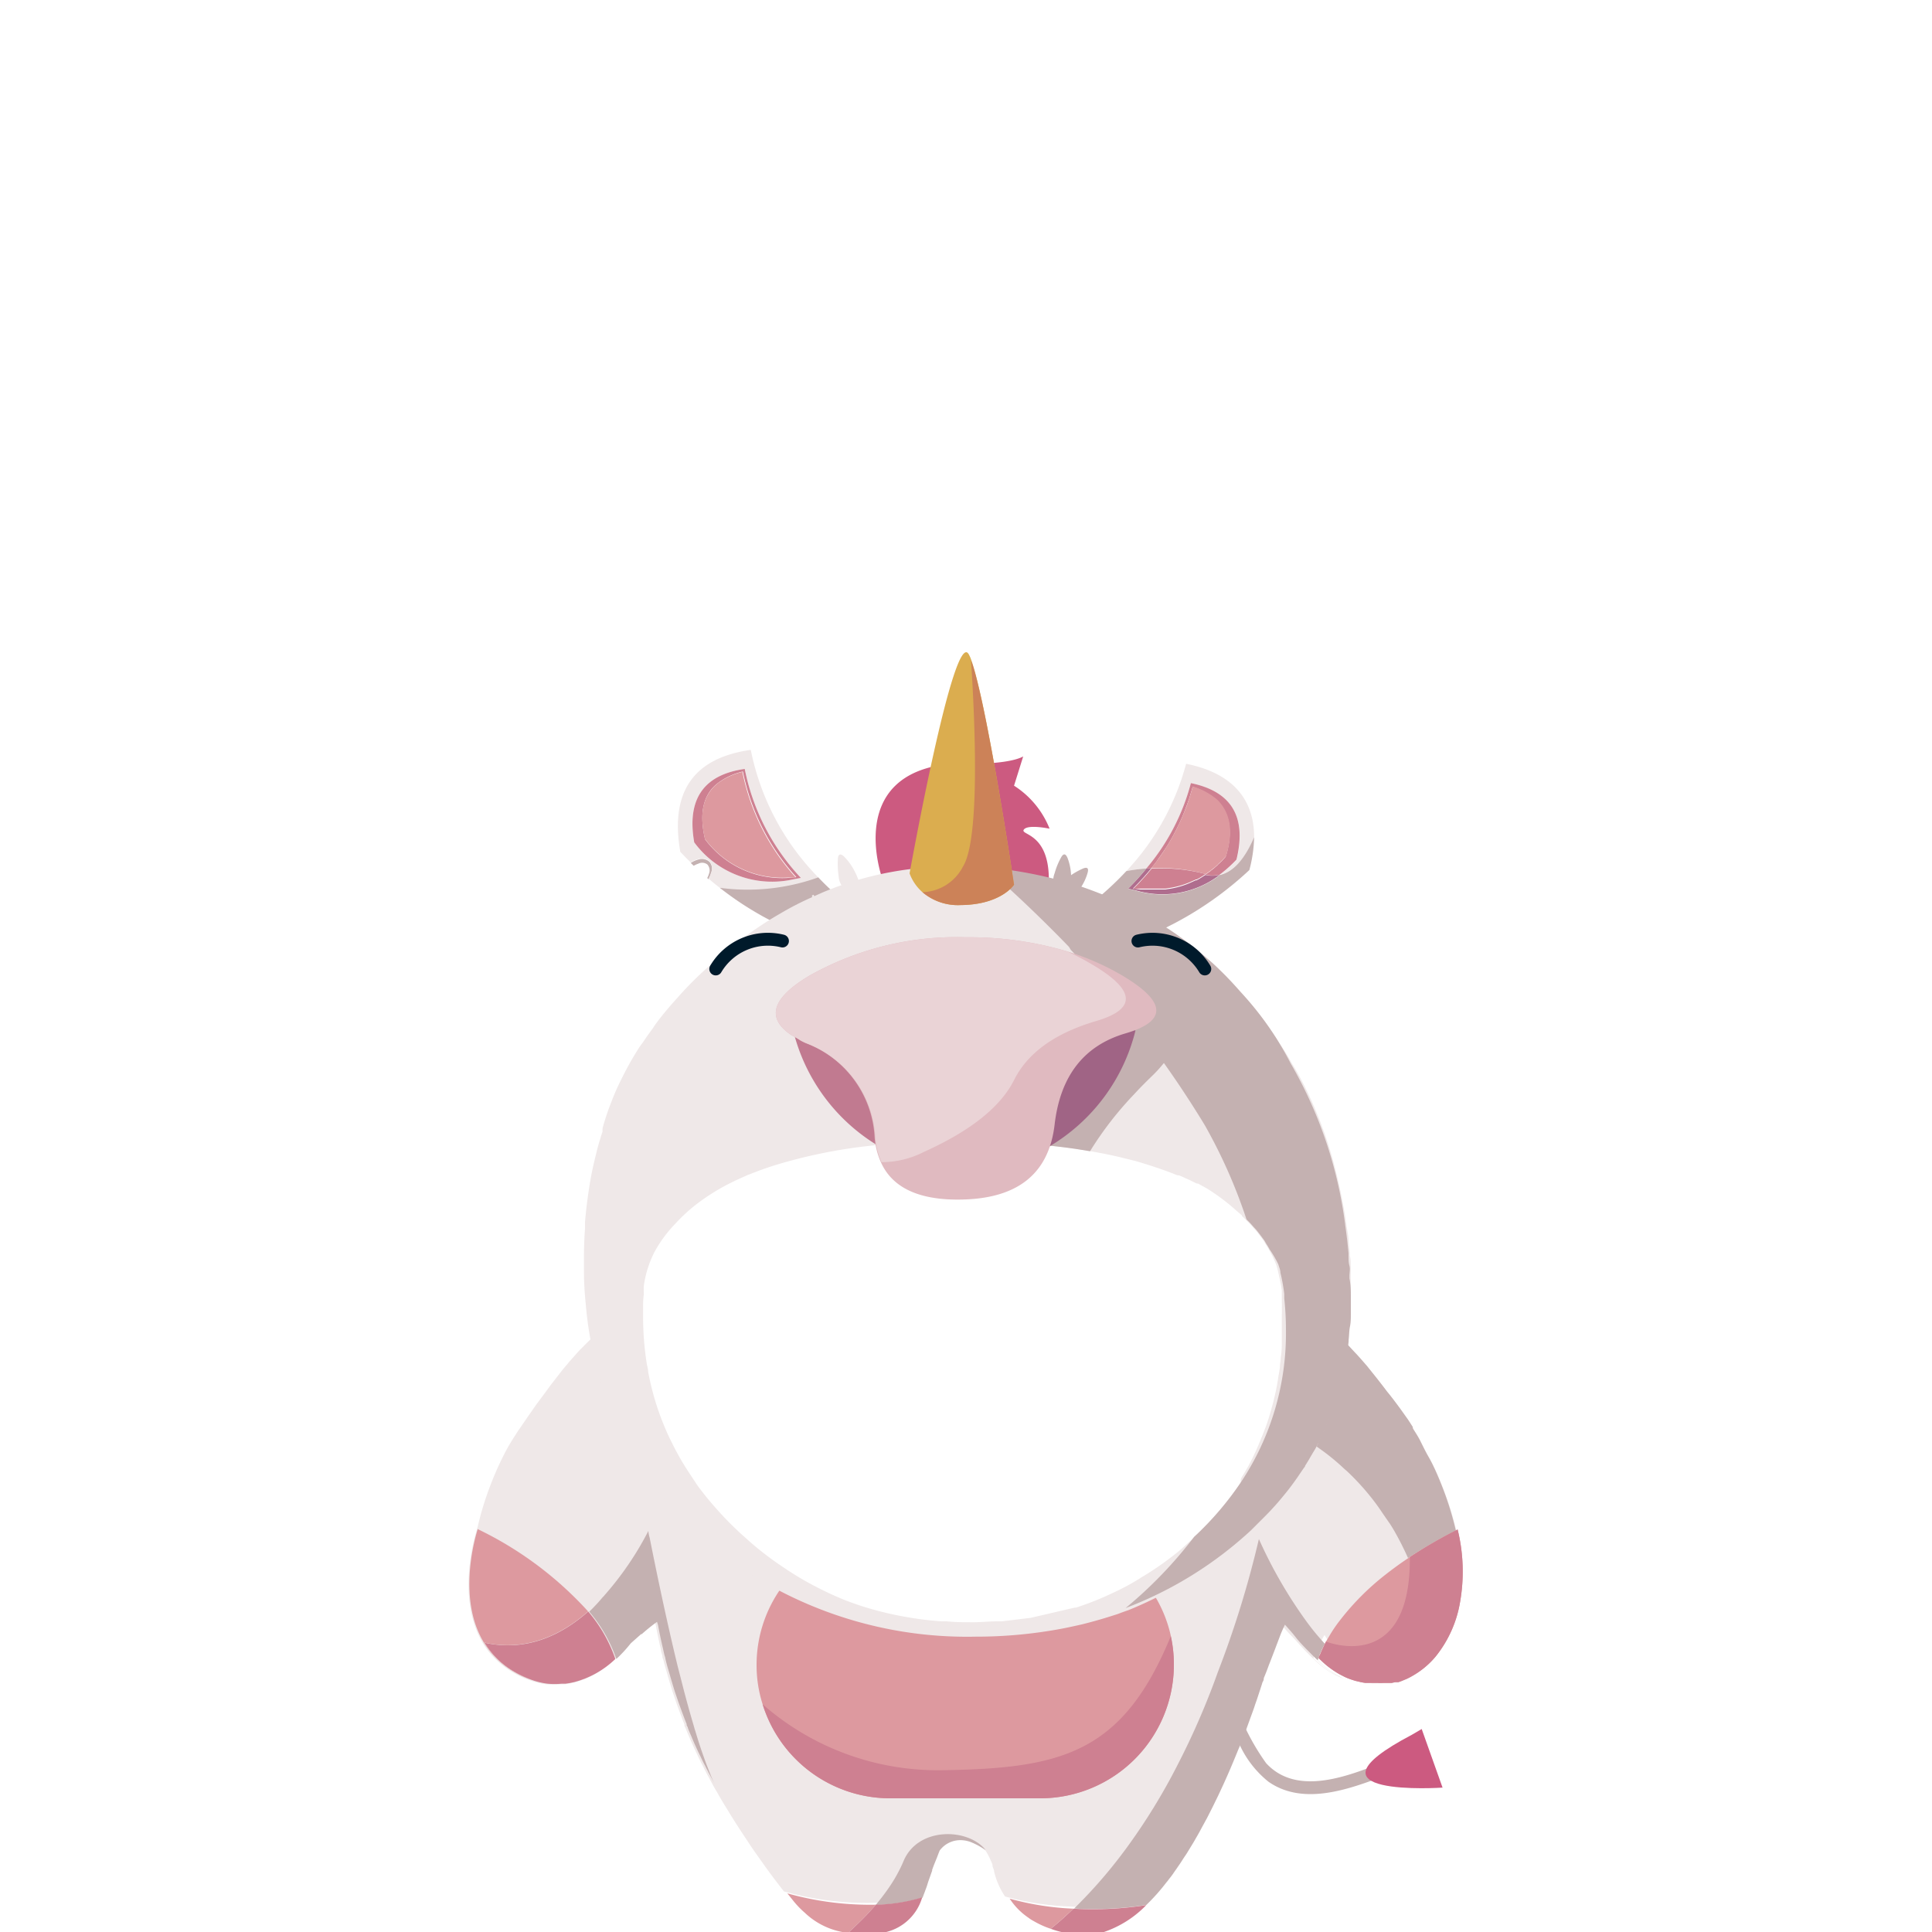<svg id="Camada_1" data-name="Camada 1" xmlns="http://www.w3.org/2000/svg" viewBox="0 0 150 150"><defs><style>.cls-1,.cls-12{fill:#c4b1b1;}.cls-2,.cls-7{fill:#cc5a80;}.cls-3,.cls-8{fill:#efe8e8;}.cls-11,.cls-4{fill:#dd999f;}.cls-5{fill:#353130;}.cls-6,.cls-9{fill:#ce8091;}.cls-10,.cls-11,.cls-12,.cls-13,.cls-14,.cls-15,.cls-16,.cls-17,.cls-18,.cls-19,.cls-7,.cls-8,.cls-9{fill-rule:evenodd;}.cls-10{fill:#af6d8e;}.cls-13{fill:#c17a90;}.cls-14{fill:#a06485;}.cls-15{fill:#e0bac0;}.cls-16{fill:#ead3d6;}.cls-17{fill:none;stroke:#001a2b;stroke-linecap:round;stroke-miterlimit:10;}.cls-18{fill:#dbad4f;}.cls-19{fill:#cc8258;}</style></defs><path class="cls-1" d="M107.36,137.66a.49.49,0,0,1-.31.38c-2.67,1-6,2.09-8.57.29A7.92,7.92,0,0,1,96.05,135c-.6-1.23-1.28-2.68-2.62-3.24a.53.53,0,0,1-.31-.63.39.39,0,0,1,.57-.33,5.48,5.48,0,0,1,2.61,2.49,18.18,18.18,0,0,0,2,3.6c2.23,2.43,5.84,1.19,8.44.19C107.19,136.92,107.44,137.32,107.36,137.66Z"/><path class="cls-2" d="M112,138.79s-11.7.79-2.37-4.11l.75-.44Z"/><path class="cls-3" d="M65.38,149.83h0s0,0,0,0l.14,0h0Zm0,0h0s0,0,0,0l.14,0h0ZM48.16,101.9l-.06,0h.08Zm64.92,17a24.44,24.44,0,0,0-1.12-3.56c-.33-.83-.66-1.57-1-2.16s-.62-1.22-.77-1.48l-.11-.19-.35-.56,0-.1-.42-.62h0l-.62-.87c-.32-.43-.64-.87-1-1.3l-.31-.41-.46-.59c-.26-.33-.53-.66-.8-1h0l-.35-.4c-.18-.21-.37-.42-.56-.62s-.55-.6-.84-.89l-.13-.13a27.35,27.35,0,0,0-2.52-2.22,32.8,32.8,0,0,1-2.46,8.87,32,32,0,0,1-1.51,3.06,28.39,28.39,0,0,1-2.38,3.53,23,23,0,0,1-6.48,5.61A25.94,25.94,0,0,1,74.77,126a29.22,29.22,0,0,1-13.5-3.52A25.23,25.23,0,0,1,51,111.45a32.06,32.06,0,0,1-2.42-6.78A21.27,21.27,0,0,1,48.1,102a22.59,22.59,0,0,0-2,1.73l-1,1c-.13.13-.26.27-.38.41l-.55.62s0,0,0,0l-.17.21c-.17.19-.33.39-.48.58l-.09.12-.64.82-.19.26c-.33.45-.66.9-1,1.35l-.38.55c-.29.41-.56.81-.84,1.22a5.39,5.39,0,0,0-.33.5,14.16,14.16,0,0,0-.83,1.39,22.93,22.93,0,0,0-1,2.19h0a24.06,24.06,0,0,0-1.14,3.62,1.26,1.26,0,0,0-.06.21c-.32,1-1.5,5.53.48,8.81a5.91,5.91,0,0,0,1,1.25,6.92,6.92,0,0,0,1.4,1.05,5.28,5.28,0,0,0,.67.34,5.64,5.64,0,0,0,.64.25h0a5.73,5.73,0,0,0,1.21.29,6,6,0,0,0,1.11,0l.3,0,.33-.05.33-.07a2.9,2.9,0,0,0,.42-.12,2.46,2.46,0,0,0,.38-.14l.07,0,.67-.32a8.18,8.18,0,0,0,1.65-1.21h0l.47-.46h0a9.84,9.84,0,0,0,1.09-1.36l.28-.25.15-.13,1.07-.94.1.23s0,0,0,0a2,2,0,0,1,.09.3c.11.61.24,1.21.38,1.8,0,.15.06.29.1.45s0,.21.08.31c.06.25.12.49.19.73l.12.4.09.32c.12.4.23.79.36,1.18l.15.44c.06.17.11.33.17.49l.23.63c.11.29.22.59.34.88l0,.08c0,.09.07.16.1.24h0c.09.24.2.48.3.72.22.52.45,1,.7,1.53.08.17.16.34.25.51l.12.23s0,0,0,0,.13.26.2.38a.54.54,0,0,0,.05.11l.45.83,0,0c.08.16.17.31.25.45h0a3.37,3.37,0,0,1,.23.4q.3.52.63,1.05l.16.26h0s0,0,0,0l0,0,.07.12,0,0c.21.34.72,1.16,1.41,2.18.16.25.34.52.53.79l.8,1.13.4.55c.35.47.71.95,1.08,1.41a23.68,23.68,0,0,0,6.83.89,13.41,13.41,0,0,0,3.64-.57c.05-.12.1-.25.14-.37s.09-.23.13-.35.16-.47.23-.69.16-.46.24-.67a.19.19,0,0,0,0-.07c.13-.34.26-.66.39-1s.13-.35.2-.51h0a2,2,0,0,1,1.82-.79,2.28,2.28,0,0,1,.67.17,5.71,5.71,0,0,1,1.08.59l.26.18.07.11a4.34,4.34,0,0,1,.35.68,2.13,2.13,0,0,1,.14.35s0,.06,0,.1h0l.12.32,0,.07a5.81,5.81,0,0,0,.24.78l.15.36a6.66,6.66,0,0,0,.46.81,21.72,21.72,0,0,0,5,.78,26.63,26.63,0,0,0,5.61-.28h0a15.39,15.39,0,0,0,1.54-1.73,3,3,0,0,0,.22-.28,6,6,0,0,0,.42-.57c.14-.19.28-.39.41-.59s.27-.4.4-.61.27-.41.39-.62.32-.52.47-.79.31-.54.45-.81l.42-.77.43-.85h0l.43-.88.34-.73c.29-.63.56-1.25.81-1.85l.17-.41c.12-.29.23-.57.35-.84.16-.43.32-.84.48-1.24l.4-1.1c.1-.27.19-.52.27-.76s.13-.37.19-.55l.36-1.1.06-.2c0-.15.08-.26.1-.32a.11.11,0,0,0,0,0,0,0,0,0,0,0,0c.13-.34.27-.69.39-1,.3-.76.59-1.53.88-2.3.11-.29.24-.57.37-.85,0,0,0,0,0,0,.21.28.49.63.86,1s.79.88,1.33,1.42l.35.34h0l.16.15.16.15a5.92,5.92,0,0,0,.49.41c.17.13.33.24.49.34a4.4,4.4,0,0,0,.51.29l.46.2a6.5,6.5,0,0,1-1.9-1.24l-.32-.3a7.12,7.12,0,0,1,.55-1.27s0,0,0,0c.09-.17.19-.35.31-.54.15.26.31.51.47.75a10.51,10.51,0,0,0,1.79,2,8.77,8.77,0,0,0,1.39,1,3.32,3.32,0,0,0,.46,0l.33,0h0l.1,0h.06l.1,0H108l.28-.06.12,0,.13,0,.2-.07.46-.19.26-.13h0l.23-.13a6.71,6.71,0,0,0,1.72-1.47,26.39,26.39,0,0,0-2.06-7.59A35.93,35.93,0,0,1,113.08,118.89Z"/><path class="cls-1" d="M76.53,143.64a5.71,5.71,0,0,0-1.08-.59,2.28,2.28,0,0,0-.67-.17,2,2,0,0,0-1.82.79h0c-.07.16-.13.33-.2.51s-.26.63-.39,1a.19.19,0,0,1,0,.07c-.08.21-.15.43-.24.67s-.14.46-.23.69-.08.23-.13.35-.09.25-.14.37a13.41,13.41,0,0,1-3.64.57c.35-.42.69-.86,1-1.31s.49-.75.7-1.14a9.89,9.89,0,0,0,.45-.93C71.24,141.82,75.16,141.9,76.53,143.64Z"/><path class="cls-1" d="M109.32,110.22h0l-.62-.87c-.32-.43-.64-.87-1-1.3l-.31-.41-.46-.59c-.26-.33-.53-.66-.8-1h0l-.35-.4c-.18-.21-.37-.42-.56-.62s-.55-.6-.84-.89l-.13-.13a27.35,27.35,0,0,0-2.52-2.22,32.8,32.8,0,0,1-2.46,8.87l.5.23.48.24c.26.13.54.28.84.46l.31.19.28.18c.15.08.3.18.45.28l.46.33a17,17,0,0,1,1.79,1.48c.22.18.43.39.64.6s.4.41.6.63.43.48.64.74a16.28,16.28,0,0,1,1,1.34q.34.5.69,1l.21.34a22.91,22.91,0,0,1,1.16,2.27,35.93,35.93,0,0,1,3.71-2.14,24.44,24.44,0,0,0-1.12-3.56c-.33-.83-.66-1.57-1-2.16s-.62-1.22-.77-1.48l-.11-.19-.35-.56,0-.1Z"/><path class="cls-1" d="M104.57,130.44l-.46-.2a4.4,4.4,0,0,1-.51-.29c-.16-.1-.32-.21-.49-.34a5.92,5.92,0,0,1-.49-.41l-.16-.15-.16-.15h0l-.35-.34c-.54-.54-1-1-1.33-1.42s-.65-.77-.86-1c0,0,0,0,0,0-.13.28-.26.56-.37.85-.29.77-.58,1.54-.88,2.3-.12.34-.26.69-.39,1a0,0,0,0,1,0,0,.11.11,0,0,1,0,0c0,.06,0,.17-.1.32l-.06.2-.36,1.1c-.06.18-.13.36-.19.55s-.17.49-.27.76l-.4,1.1c-.16.4-.32.81-.48,1.24-.12.27-.23.55-.35.84l-.17.41c-.25.6-.52,1.22-.81,1.85l-.34.73-.43.88h0l-.43.85-.42.77q-.21.4-.45.81c-.15.27-.31.53-.47.79s-.25.42-.39.62-.26.41-.4.61-.27.4-.41.59a6,6,0,0,1-.42.57,3,3,0,0,1-.22.28A15.39,15.39,0,0,1,89,147.9h0a26.63,26.63,0,0,1-5.61.28,37.36,37.36,0,0,0,3.59-4.06l.37-.49A47.22,47.22,0,0,0,91.44,137a58.31,58.31,0,0,0,2.5-5.54c.21-.53.41-1.07.61-1.63a77.37,77.37,0,0,0,3.19-10.34,35.69,35.69,0,0,0,3.76,6.49c.25.34.52.68.79,1l.57.65h0s0,0,0,0a7.12,7.12,0,0,0-.55,1.27l.32.3A6.5,6.5,0,0,0,104.57,130.44Z"/><path class="cls-1" d="M55.48,138.48l-.45-.83a.54.54,0,0,1-.05-.11c-.07-.12-.14-.25-.2-.38s0,0,0,0l-.12-.23c-.09-.17-.17-.34-.25-.51-.25-.5-.48-1-.7-1.53-.1-.24-.21-.48-.3-.72h0c0-.08-.07-.15-.1-.24l0-.08c-.12-.29-.23-.59-.34-.88l-.23-.63c-.06-.16-.11-.32-.17-.49l-.15-.44c-.13-.39-.24-.78-.36-1.18l-.09-.32-.12-.4c-.07-.24-.13-.48-.19-.73,0-.1-.06-.21-.08-.31s-.07-.3-.1-.45c-.14-.59-.27-1.19-.38-1.8a2,2,0,0,0-.09-.3,14.62,14.62,0,0,0-1.18.95l-.05,0-.8.71c-.18.22-.4.49-.67.77s-.29.3-.46.45h0s0,0,0,0a11.35,11.35,0,0,0-2.1-3.67h0A14.39,14.39,0,0,0,46.8,124a.86.86,0,0,0,.13-.14,24.47,24.47,0,0,0,3.41-5s0,.19.1.53c.29,1.46,1.14,5.72,2.18,10h0c.07.26.13.52.2.77l.18.71c.15.59.31,1.18.47,1.76s.29,1,.44,1.53a1.87,1.87,0,0,0,.07.22c.21.72.43,1.39.65,2,.09.26.18.51.27.74s.15.38.22.56h0A8,8,0,0,0,55.48,138.48Z"/><path class="cls-4" d="M61.13,147l.48.6a7,7,0,0,0,.88.91A5.75,5.75,0,0,0,65.4,150h.53l.49-.47A19,19,0,0,0,68,147.88,23.68,23.68,0,0,1,61.13,147Zm4.25,2.84h0s0,0,0,0l.14,0h0Z"/><path class="cls-5" d="M65.38,149.83l.18,0h0l-.14,0c-.06,0-.06,0,0,0Z"/><path class="cls-6" d="M71.6,147.31A3.88,3.88,0,0,1,68.81,150H65.93l.49-.47A19,19,0,0,0,68,147.88,13.41,13.41,0,0,0,71.6,147.31Z"/><path class="cls-6" d="M89,147.91A8.31,8.31,0,0,1,85.71,150h-3.3a6.71,6.71,0,0,1-.83-.25c.48-.39,1.08-.9,1.76-1.56A26.63,26.63,0,0,0,89,147.91Z"/><path class="cls-4" d="M83.34,148.19c-.68.66-1.28,1.17-1.76,1.56a6.4,6.4,0,0,1-.84-.34c-.17-.08-.33-.17-.49-.26a3,3,0,0,1-.42-.27,5.27,5.27,0,0,1-1.44-1.47A21.72,21.72,0,0,0,83.34,148.19Z"/><path class="cls-4" d="M91.14,129.26a10.38,10.38,0,0,1-10.35,10.36H69.09a10.37,10.37,0,0,1-9.88-7.3,10,10,0,0,1-.47-3.06,10.28,10.28,0,0,1,2.35-6.54c.06-.07.11-.14.18-.21A29.22,29.22,0,0,0,74.77,126a25.94,25.94,0,0,0,14.15-3.16l.35.48a10.17,10.17,0,0,1,1.87,5.91Z"/><path class="cls-6" d="M91.14,129.26a10.38,10.38,0,0,1-10.35,10.36H69.09a10.37,10.37,0,0,1-9.88-7.3,20.62,20.62,0,0,0,13.84,5.12c9.31-.13,14.09-1.25,17.85-10.41A10.29,10.29,0,0,1,91.14,129.26Z"/><path class="cls-6" d="M47.78,128.8a7.27,7.27,0,0,1-3.21,1.8l-.33.07-.33.05-.3,0a6,6,0,0,1-1.11,0,5.73,5.73,0,0,1-1.21-.29,8.46,8.46,0,0,1-1.28-.59,6.54,6.54,0,0,1-2.39-2.3c2,.44,4.89.37,8.05-2.42a11.35,11.35,0,0,1,2.1,3.67S47.78,128.79,47.78,128.8Z"/><path class="cls-4" d="M40,129.83a8.46,8.46,0,0,0,1.28.59,6.32,6.32,0,0,1-1.32-.59,6.54,6.54,0,0,1-2.39-2.3c-2-3.28-.8-7.79-.48-8.81a27.87,27.87,0,0,1,8.57,6.39c-3.16,2.79-6.1,2.86-8.05,2.42A6.54,6.54,0,0,0,40,129.83Z"/><path class="cls-4" d="M113.36,124.38a9.14,9.14,0,0,1-1.92,4.26h0a6.53,6.53,0,0,1-1.72,1.44l-.23.13h0l-.26.13-.46.19-.2.07-.13,0-.12,0-.28.06H108l-.1,0h-.06l-.1,0h0l-.33,0a3.32,3.32,0,0,1-.46,0h-.34l-.35,0-.25,0a3.73,3.73,0,0,1-.44-.08l-.34-.08c-.2-.06-.41-.13-.61-.21h0a4,4,0,0,1-.42-.2,4.4,4.4,0,0,1-.51-.29c-.16-.1-.32-.21-.49-.34a5.92,5.92,0,0,1-.49-.41l-.16-.15-.16-.15h0c0-.07,0-.15.08-.24l.12-.29c.09-.22.21-.48.36-.77l.31-.52a10.58,10.58,0,0,1,.76-1.11,20,20,0,0,1,3.58-3.59c.56-.44,1.18-.89,1.86-1.34a35.93,35.93,0,0,1,3.71-2.14l0,0A13.68,13.68,0,0,1,113.36,124.38Z"/><path class="cls-6" d="M113.36,124.38a9.14,9.14,0,0,1-1.92,4.26h0a6.53,6.53,0,0,1-1.72,1.44l-.23.13h0l-.26.13-.46.19-.2.07-.13,0-.12,0-.28.06H108l-.1,0h-.06l-.1,0h0l-.33,0a3.32,3.32,0,0,1-.46,0h-.34l-.35,0-.25,0a3.73,3.73,0,0,1-.44-.08l-.34-.08c-.2-.06-.41-.13-.61-.21h0a4,4,0,0,1-.42-.2,4.4,4.4,0,0,1-.51-.29c-.16-.1-.32-.21-.49-.34a5.92,5.92,0,0,1-.49-.41l-.16-.15-.16-.15h0c0-.07,0-.15.08-.24l.12-.29.36-.77s6.59,2.65,6.51-6.56a35.93,35.93,0,0,1,3.71-2.14l0,0A13.68,13.68,0,0,1,113.36,124.38Z"/><path class="cls-7" d="M68.51,68.24s-3-8.16,5.31-8.94c0,0,4.25.18,5.62-.57L78.73,61a7.05,7.05,0,0,1,2.76,3.34s-1.69-.36-2,.07,1.86.22,1.94,3.68-1.94,2.59-1.94,2.59Z"/><path class="cls-8" d="M86.56,71.93,88,73.1q.52-.18,1-.39ZM92.09,59.3a19.44,19.44,0,0,1-4.64,8.33,13.79,13.79,0,0,1,1.56-.2,16.88,16.88,0,0,0,3.45-6.63q4.74,1,3.56,5.94a9.93,9.93,0,0,1-1.3,1.16c1.13-.23,2-1.36,2.65-2.86C97.39,62,95.62,60,92.09,59.3Z"/><path class="cls-9" d="M92.46,60.8A16.88,16.88,0,0,1,89,67.43l.37,0,.4-.51a.41.41,0,0,0,.07-.11s0,0,0,0,0,0,0,0h0c.24-.33.47-.66.69-1,.09-.13.17-.27.25-.4s.3-.51.43-.78a4.3,4.3,0,0,0,.24-.48,5.24,5.24,0,0,0,.23-.48c.12-.26.23-.53.33-.8s.14-.35.2-.53.13-.36.18-.54.14-.47.21-.71a5.09,5.09,0,0,1,1.89,1.06c1,1,1.27,2.44.67,4.37a5.39,5.39,0,0,1-.58.59.8.8,0,0,1-.13.13l-.23.2-.16.12a1.57,1.57,0,0,1-.19.15l-.29.2a2.34,2.34,0,0,0,1.11,0h0A9.93,9.93,0,0,0,96,66.74Q97.21,61.78,92.46,60.8Z"/><path class="cls-10" d="M94.72,67.91a7.32,7.32,0,0,1-6.57,1.21L87.58,69A18.74,18.74,0,0,0,89,67.43l.37,0a1,1,0,0,1-.13.16l-.2.24c-.12.13-.23.27-.35.39l-.2.22c-.17.19-.35.37-.53.55l.58.07c.17,0,.33,0,.5,0h.49l.47,0,.47,0,.45-.07a6.61,6.61,0,0,0,1.25-.35l.17-.07h0l.49-.22.06,0,.21-.11.21-.13.28-.18A2.34,2.34,0,0,0,94.72,67.91Z"/><path class="cls-11" d="M94.52,62.1c1,1,1.27,2.44.67,4.37a5.39,5.39,0,0,1-.58.59.8.8,0,0,1-.13.13l-.23.2-.16.12a1.57,1.57,0,0,1-.19.15l-.29.2a13.64,13.64,0,0,0-4.23-.45l.4-.51a.41.41,0,0,0,.07-.11s0,0,0,0,0,0,0,0h0a11.12,11.12,0,0,0,.69-1c.09-.13.17-.27.25-.4s.3-.51.43-.78a3.58,3.58,0,0,0,.24-.48,5.24,5.24,0,0,0,.23-.48c.12-.26.23-.53.33-.8a4.81,4.81,0,0,0,.2-.53c.06-.18.13-.36.18-.54s.14-.47.21-.71A5.09,5.09,0,0,1,94.52,62.1Z"/><path class="cls-12" d="M97.37,65A10.7,10.7,0,0,1,97,67.55a26.66,26.66,0,0,1-8,5.16l-2.47-.78-2-1.64a24.18,24.18,0,0,0,2.92-2.66,13.79,13.79,0,0,1,1.56-.2A18.74,18.74,0,0,1,87.58,69l.57.14a7.32,7.32,0,0,0,6.57-1.21h0C95.85,67.67,96.71,66.54,97.37,65Z"/><path class="cls-9" d="M93.61,67.86l-.28.18-.21.13-.21.11-.06,0-.49.22h0l-.17.07a6.61,6.61,0,0,1-1.25.35l-.45.07-.47,0-.47,0h-.49l-.5,0L88,69c.18-.18.36-.36.53-.55l.2-.22c.12-.12.23-.26.35-.39l.2-.24a1,1,0,0,0,.13-.16A13.64,13.64,0,0,1,93.61,67.86Z"/><path class="cls-12" d="M53.63,67a2,2,0,0,1,.6-.27.87.87,0,0,1,.86.19.82.82,0,0,1,.12.86,2,2,0,0,1-.2.48l-.1-.09a1.44,1.44,0,0,0,.13-.32.69.69,0,0,0-.12-.73.66.66,0,0,0-.71-.06,1.58,1.58,0,0,0-.35.16Z"/><path class="cls-8" d="M65.14,69.67c-.57-.5-1.11-1-1.61-1.55a19.62,19.62,0,0,1-5.24-9.9q-6.69.95-5.47,7.92c.27.28.54.56.81.82a2,2,0,0,1,.6-.27.87.87,0,0,1,.86.19.83.83,0,0,1,.12.86,2,2,0,0,1-.2.48c.29.24.58.48.88.71a24.9,24.9,0,0,0,5.6,3.32ZM53.9,65.4c-.59-3.35.73-5.25,3.92-5.7a17.31,17.31,0,0,0,4.36,8.46l-.58.11A7.51,7.51,0,0,1,53.9,65.4Z"/><path class="cls-9" d="M57.82,59.7c-3.19.45-4.51,2.35-3.92,5.7a7.51,7.51,0,0,0,7.7,2.87l.58-.11A17.31,17.31,0,0,1,57.82,59.7Zm3.38,8.46a7.46,7.46,0,0,1-6.46-3q-.7-3,.94-4.32a5.12,5.12,0,0,1,2-.94,17.2,17.2,0,0,0,4.15,8.2Z"/><path class="cls-11" d="M57.64,59.93a17.2,17.2,0,0,0,4.15,8.2l-.59,0a7.46,7.46,0,0,1-6.47-3c-.46-2-.15-3.4,1-4.32A5.19,5.19,0,0,1,57.64,59.93Z"/><path class="cls-1" d="M61.49,72.25a24.9,24.9,0,0,1-5.6-3.32,16.25,16.25,0,0,0,7.64-.81c.5.53,1,1,1.61,1.55Z"/><path class="cls-3" d="M104.87,100.19c0-.31,0-.62,0-.93,0-.07,0-.13,0-.2,0-.26,0-.52,0-.78s0-.52-.07-.79c0-.06,0-.13,0-.19l-.09-.88h0c0-.42-.1-.82-.16-1.23-.08-.58-.17-1.15-.28-1.72-.19-1-.41-2-.68-3-.07-.31-.16-.61-.25-.91-.21-.72-.44-1.42-.7-2.1-.11-.31-.22-.61-.35-.9-.27-.68-.56-1.33-.89-2s-.71-1.39-1.1-2A16.25,16.25,0,0,0,99.34,81c-.16-.27-.35-.57-.58-.89s-.39-.57-.61-.88c-.5-.67-1.1-1.42-1.8-2.2l0,0h0l-.25-.27c-.34-.38-.72-.77-1.13-1.16l-.84-.77-.86-.74c-.36-.31-.74-.61-1.14-.91l-.86-.62-.37-.25c-.3-.2-.6-.4-.92-.59s-.9-.54-1.38-.8-.74-.4-1.13-.59l-.6-.28a4.25,4.25,0,0,0-.49-.21h0c-.31-.14-.64-.27-1-.4l-.76-.29c-.44-.16-.9-.32-1.36-.46l-.08,0c-.45-.14-.9-.27-1.36-.39a32.61,32.61,0,0,0-5.32-.89c-.56-.06-1.13-.09-1.71-.11a25.77,25.77,0,0,0-10.95,2l-.69.31a.38.38,0,0,0-.13.06h0s0,0,0,0a23.18,23.18,0,0,0-2.48,1.28c-.77.44-1.5.92-2.2,1.41a30.22,30.22,0,0,0-2.38,1.87c-.22.17-.43.36-.64.55s-.54.45-1.21,1.1c-.36.35-.79.78-1.25,1.29l-.75.84c-.23.27-.47.55-.71.85s-.49.62-.73,1a.1.1,0,0,0,0,0,.1.1,0,0,0,0,0c-.21.28-.42.57-.62.87s-.26.36-.38.53v0c-.4.62-.79,1.28-1.16,2s-.65,1.29-.93,2c-.13.33-.26.66-.38,1s-.3.89-.42,1.35c0,.08,0,.15,0,.22s-.11.33-.15.5c-.14.43-.26.87-.36,1.31a25.84,25.84,0,0,0-.57,2.86c-.12.78-.21,1.57-.28,2.38l0,.52c-.05.62-.07,1.26-.08,1.91s0,1,0,1.51h0c0,.84.06,1.65.14,2.46a28.18,28.18,0,0,0,.49,3.37h0c.06.3.12.59.2.89h0a25.08,25.08,0,0,0,.86,2.91l.1.27a1.3,1.3,0,0,0,.1.25h0a20,20,0,0,0,1,2.23,22.38,22.38,0,0,0,1.74,3c.34.52.7,1,1.09,1.52s.88,1.08,1.36,1.6.86.9,1.33,1.34l.25.24.74.66a30,30,0,0,0,4,2.94,31.46,31.46,0,0,0,17,4.57,36,36,0,0,0,6.75-.63c.52-.1,1-.21,1.54-.33.67-.17,1.33-.35,2-.56h0l.73-.23,0,0h0l.45-.17.43-.15A29.82,29.82,0,0,0,96,119.86c.38-.32.76-.65,1.13-1l.56-.53.44-.44c.27-.27.53-.54.77-.81L99,117c.27-.3.52-.6.77-.91s.39-.49.57-.74l.09-.12.27-.38c.15-.21.3-.43.43-.64h0l0,0c0-.08.1-.15.14-.23s.2-.32.29-.48.15-.25.22-.37a.75.75,0,0,0,.07-.12c.18-.33.35-.65.51-1a.25.25,0,0,0,0-.07c.15-.3.3-.62.44-.94l0,0h0a5.32,5.32,0,0,0,.21-.5c.09-.21.18-.43.25-.65a3,3,0,0,0,.11-.32,5,5,0,0,0,.22-.65l.12-.36a.88.88,0,0,0,0-.15c.11-.37.21-.74.3-1.12s.22-1,.31-1.53c0-.15.06-.3.08-.45a.34.34,0,0,0,0-.1c.06-.32.1-.64.14-1l.07-.74,0-.36c0-.35.06-.7.07-1.06a1.47,1.47,0,0,0,0-.21h0c0-.36,0-.72,0-1.09C104.88,100.49,104.88,100.34,104.87,100.19ZM83.12,73.68a9.76,9.76,0,0,1,9.71,4s0,0,0,.06a6.77,6.77,0,0,1,.64,1.15,8.76,8.76,0,0,1,.56,1.61,1,1,0,0,1,0,.17,7,7,0,0,1,.15.9c0,.3.05.6.05.9A7.87,7.87,0,0,1,94,84.82a8.43,8.43,0,0,1-.76,1.93c-.21-.37-.44-.75-.67-1.12-.38-.63-.79-1.25-1.21-1.89l0,0c-.16-.25-.33-.49-.52-.74l-.35-.51c-.16-.24-.34-.48-.51-.72-.75-1-1.56-2.08-2.44-3.14l-.7-.84-.05-.06c-.95-1.11-2-2.23-3-3.38l-.21-.23-.37-.39Zm13.15,41.53c-.26.39-.54.78-.83,1.16-.13.16-.25.32-.38.47a19.44,19.44,0,0,1-1.35,1.53c-.3.32-.62.63-.94.94l-.09.08c-.34.32-.68.62-1,.91a23.64,23.64,0,0,1-3,2.13c-.5.32-1,.61-1.53.88l-.42.21-.62.29a22.69,22.69,0,0,1-2.56,1l-.08,0-.61.14-2.84.66-2.24.27-.37,0h0c-.56,0-1.13.06-1.72.07h-.27c-.64,0-1.28,0-1.9-.07l-.43,0a24.47,24.47,0,0,1-2.45-.29c-.86-.14-1.7-.32-2.53-.54-.48-.13-1-.28-1.44-.43s-1-.35-1.44-.54-.92-.4-1.37-.63a24.4,24.4,0,0,1-3.18-1.86,24,24,0,0,1-2.85-2.24l-.33-.29-.24-.23q-.77-.72-1.44-1.47a25.2,25.2,0,0,1-1.65-2l-.66-1a20,20,0,0,1-1.31-2.28q-.36-.7-.66-1.44h0a20.87,20.87,0,0,1-1.22-4.15c0-.23-.09-.47-.12-.71a23.42,23.42,0,0,1-.27-3.59v-.33c0-.11,0-.21,0-.31,0-.37,0-.72.06-1.07a4.86,4.86,0,0,1,0-.68,8.4,8.4,0,0,1,.81-2.57A10,10,0,0,1,52.44,95a12.76,12.76,0,0,1,1.72-1.57,16.52,16.52,0,0,1,3-1.8l.13-.06.75-.34.81-.31h0c.42-.16.87-.31,1.34-.46a40,40,0,0,1,9.27-1.66c.51,0,1-.07,1.58-.09,1.12-.06,2.31-.08,3.55-.08h.53a2.81,2.81,0,0,1,.29,0q1.5,0,2.88.09l.67,0h0l1.5.12c1.19.11,2.31.24,3.36.4l.8.13c.84.15,1.62.3,2.37.48l1.17.29.44.13q1.25.38,2.31.78l.5.2.12,0,.33.14.15.07.36.16.42.21.13.06h0l.1,0,.71.4A15.88,15.88,0,0,1,96,94l.21.18.21.18,0,.05c.11.1.22.2.31.3a7.08,7.08,0,0,1,.54.57l.21.23c.19.23.37.47.53.69a1.7,1.7,0,0,1,.15.22l.11.19a4.64,4.64,0,0,1,.25.42,8,8,0,0,1,.59,1.23s0,0,0,0c.06.21.11.42.16.64s.14.6.19.91l.06.39c0,.11,0,.23,0,.35s0,.23,0,.35a1.79,1.79,0,0,1,0,.23,2.56,2.56,0,0,1,0,.39,5.09,5.09,0,0,1,0,.56c0,.34,0,.7,0,1.06v.15c0,.24,0,.47,0,.71,0,.46,0,.91-.08,1.36a5.61,5.61,0,0,1-.06.59c0,.28-.06.54-.11.82h0a18,18,0,0,1-.34,1.78l-.07.3c-.09.33-.18.65-.28,1a16.66,16.66,0,0,1-.65,1.79,18.81,18.81,0,0,1-1,2.17c-.16.29-.33.57-.51.86S96.4,115,96.27,115.21Z"/><path class="cls-1" d="M104.88,100.63c0,.44,0,.88,0,1.31s0,.71-.07,1.06-.06.7-.1,1v0c0,.33-.08.66-.14,1a.34.34,0,0,1,0,.1,25.43,25.43,0,0,1-.69,3.1c0,.17-.11.34-.17.51a5,5,0,0,1-.22.65,3,3,0,0,1-.11.32c-.07.22-.16.44-.25.65a5.32,5.32,0,0,1-.21.5h0c-.14.34-.3.67-.46,1s-.36.71-.55,1a.75.75,0,0,1-.07.12c-.16.28-.33.57-.51.85,0,.08-.09.15-.14.23l-.47.69-.27.38c-.21.29-.43.58-.66.86s-.5.61-.77.91l-.1.11c-.24.27-.5.54-.77.81s-.65.65-1,1a30,30,0,0,1-9.76,6.06,33.62,33.62,0,0,0,5.33-5.54l.09-.08a24.25,24.25,0,0,0,3.5-4.1,20.84,20.84,0,0,0,3.53-11.93,22.68,22.68,0,0,0-.13-2.39c0-.12,0-.23,0-.35a14.17,14.17,0,0,0-.3-1.65c0-.22-.1-.43-.16-.64,0,0,0,0,0,0A8,8,0,0,0,98.57,97a4.64,4.64,0,0,0-.25-.42l-.11-.19a1.7,1.7,0,0,0-.15-.22c-.16-.22-.34-.46-.53-.69l-.21-.23a7.08,7.08,0,0,0-.54-.57s0,0,0,0a40.72,40.72,0,0,0-3.24-7.32,80.26,80.26,0,0,0-9.83-13l-.21-.23-.37-.39h0L83,73.52c-1.93-2-4.08-4.07-6.48-6.18a32.61,32.61,0,0,1,5.32.89c.46.12.91.25,1.36.39l.08,0c.46.14.92.3,1.36.46l.76.29c.33.13.66.26,1,.4h0l.48.22.6.28c.39.19.77.39,1.13.59s.94.52,1.38.8.62.39.92.59l.37.25.86.62c.4.3.78.6,1.14.91l.86.74A27.23,27.23,0,0,1,96.3,77h0a24.57,24.57,0,0,1,3.9,5.55,33.43,33.43,0,0,1,4.25,12.63c.06.41.11.81.16,1.23l.09.89c0,.06,0,.13,0,.19,0,.27,0,.53.07.79s0,.52,0,.78c0,.07,0,.13,0,.2C104.87,99.72,104.88,100.18,104.88,100.63Z"/><path class="cls-8" d="M65.36,68.78a1.57,1.57,0,0,1-.25-.77,6.5,6.5,0,0,1-.06-1.26c0-.44.19-.52.48-.25a4.43,4.43,0,0,1,.81,1.12,4.39,4.39,0,0,1,.46,1.31q.09.58-.15.72c-.17.09-.39,0-.69-.28Z"/><path class="cls-12" d="M82.37,68.69a1.58,1.58,0,0,1,.56-.58A5.79,5.79,0,0,1,84,67.47c.4-.19.55-.09.44.3A4.05,4.05,0,0,1,83.85,69a4.25,4.25,0,0,1-.93,1c-.32.24-.56.31-.71.21s-.18-.35-.07-.74S82.32,68.84,82.37,68.69Z"/><path class="cls-12" d="M81.8,68.61a1.46,1.46,0,0,1,.08-.81,5.73,5.73,0,0,1,.47-1.17q.3-.59.54,0A4.25,4.25,0,0,1,83.16,68a4.16,4.16,0,0,1-.11,1.37c-.11.39-.26.59-.44.6s-.35-.17-.51-.54S81.85,68.76,81.8,68.61Z"/><path class="cls-12" d="M90.82,81.91a4,4,0,0,1-.39.54,1.53,1.53,0,0,1-.13.16,10.14,10.14,0,0,1-.93,1c-.47.46-.91.9-1.3,1.33a26.64,26.64,0,0,0-3.44,4.44l-.8-.13c-1-.16-2.17-.29-3.36-.4L79,88.74h0l-.67,0q-1.38-.08-2.88-.09a2.81,2.81,0,0,0-.29,0c.19-2.19.57-5.3.57-5.55s5.7-3.13,7.83-4.11a7.65,7.65,0,0,1,.79-.34,24.08,24.08,0,0,1,2.8-.05l.37,0a9.73,9.73,0,0,1,2.08.33C91,79.34,91.88,80.2,90.82,81.91Z"/><path class="cls-3" d="M50.66,79.91l-.13-.09a.1.1,0,0,1,0,0A1.1,1.1,0,0,0,50.66,79.91Z"/><path class="cls-3" d="M63.42,70c-.08.06-.21,0-.27-.1s-.06-.21-.11-.31a.13.13,0,0,0,0-.06.38.38,0,0,1,.13-.06Z"/><path class="cls-13" d="M61.58,80a14.46,14.46,0,0,0,6.67,9c5.63,3.35-2.15-9.79-2.33-9.79S61.58,80,61.58,80Z"/><path class="cls-14" d="M88.16,80a14.5,14.5,0,0,1-6.67,9c-5.64,3.35,2.14-9.79,2.32-9.79S88.16,80,88.16,80Z"/><path class="cls-15" d="M87.39,80.23q-4.85,1.42-5.51,7.08t-7.12,5.82c-3.34.09-5.47-.88-6.37-2.9a5.82,5.82,0,0,1-.49-2A8.28,8.28,0,0,0,62.6,81a4.71,4.71,0,0,1-.45-.22,5.9,5.9,0,0,0-.69-.4q-3-2,1.35-4.61a23.26,23.26,0,0,1,12.18-3,26.7,26.7,0,0,1,7.88,1.1,19.82,19.82,0,0,1,4.35,1.92Q92.24,78.81,87.39,80.23Z"/><path class="cls-16" d="M85.08,79.28q-4.76,1.41-6.34,4.56t-7,5.59a7.19,7.19,0,0,1-3.3.8,5.82,5.82,0,0,1-.49-2A8.28,8.28,0,0,0,62.6,81a4.71,4.71,0,0,1-.45-.22,5.9,5.9,0,0,0-.69-.4q-3-2,1.35-4.61a23.26,23.26,0,0,1,12.18-3,26.7,26.7,0,0,1,7.88,1.1,20.87,20.87,0,0,1,2,1.06Q89.84,77.89,85.08,79.28Z"/><path class="cls-17" d="M55.57,75.23a4.71,4.71,0,0,1,5.18-2.17"/><path class="cls-17" d="M93.54,75.23a4.73,4.73,0,0,0-5.19-2.17"/><path class="cls-18" d="M78.73,68.69s-1,1.56-4.16,1.58a4.25,4.25,0,0,1-2.95-1,3.57,3.57,0,0,1-1-1.46s3.44-19.16,4.6-17a2.35,2.35,0,0,1,.18.41h0C76.6,54.47,78.73,68.69,78.73,68.69Z"/><path class="cls-19" d="M78.73,68.69s-1,1.56-4.16,1.58a4.25,4.25,0,0,1-2.95-1,3.66,3.66,0,0,0,3.15-2c1.33-2.14.93-11.29.62-16C76.6,54.47,78.73,68.69,78.73,68.69Z"/></svg>